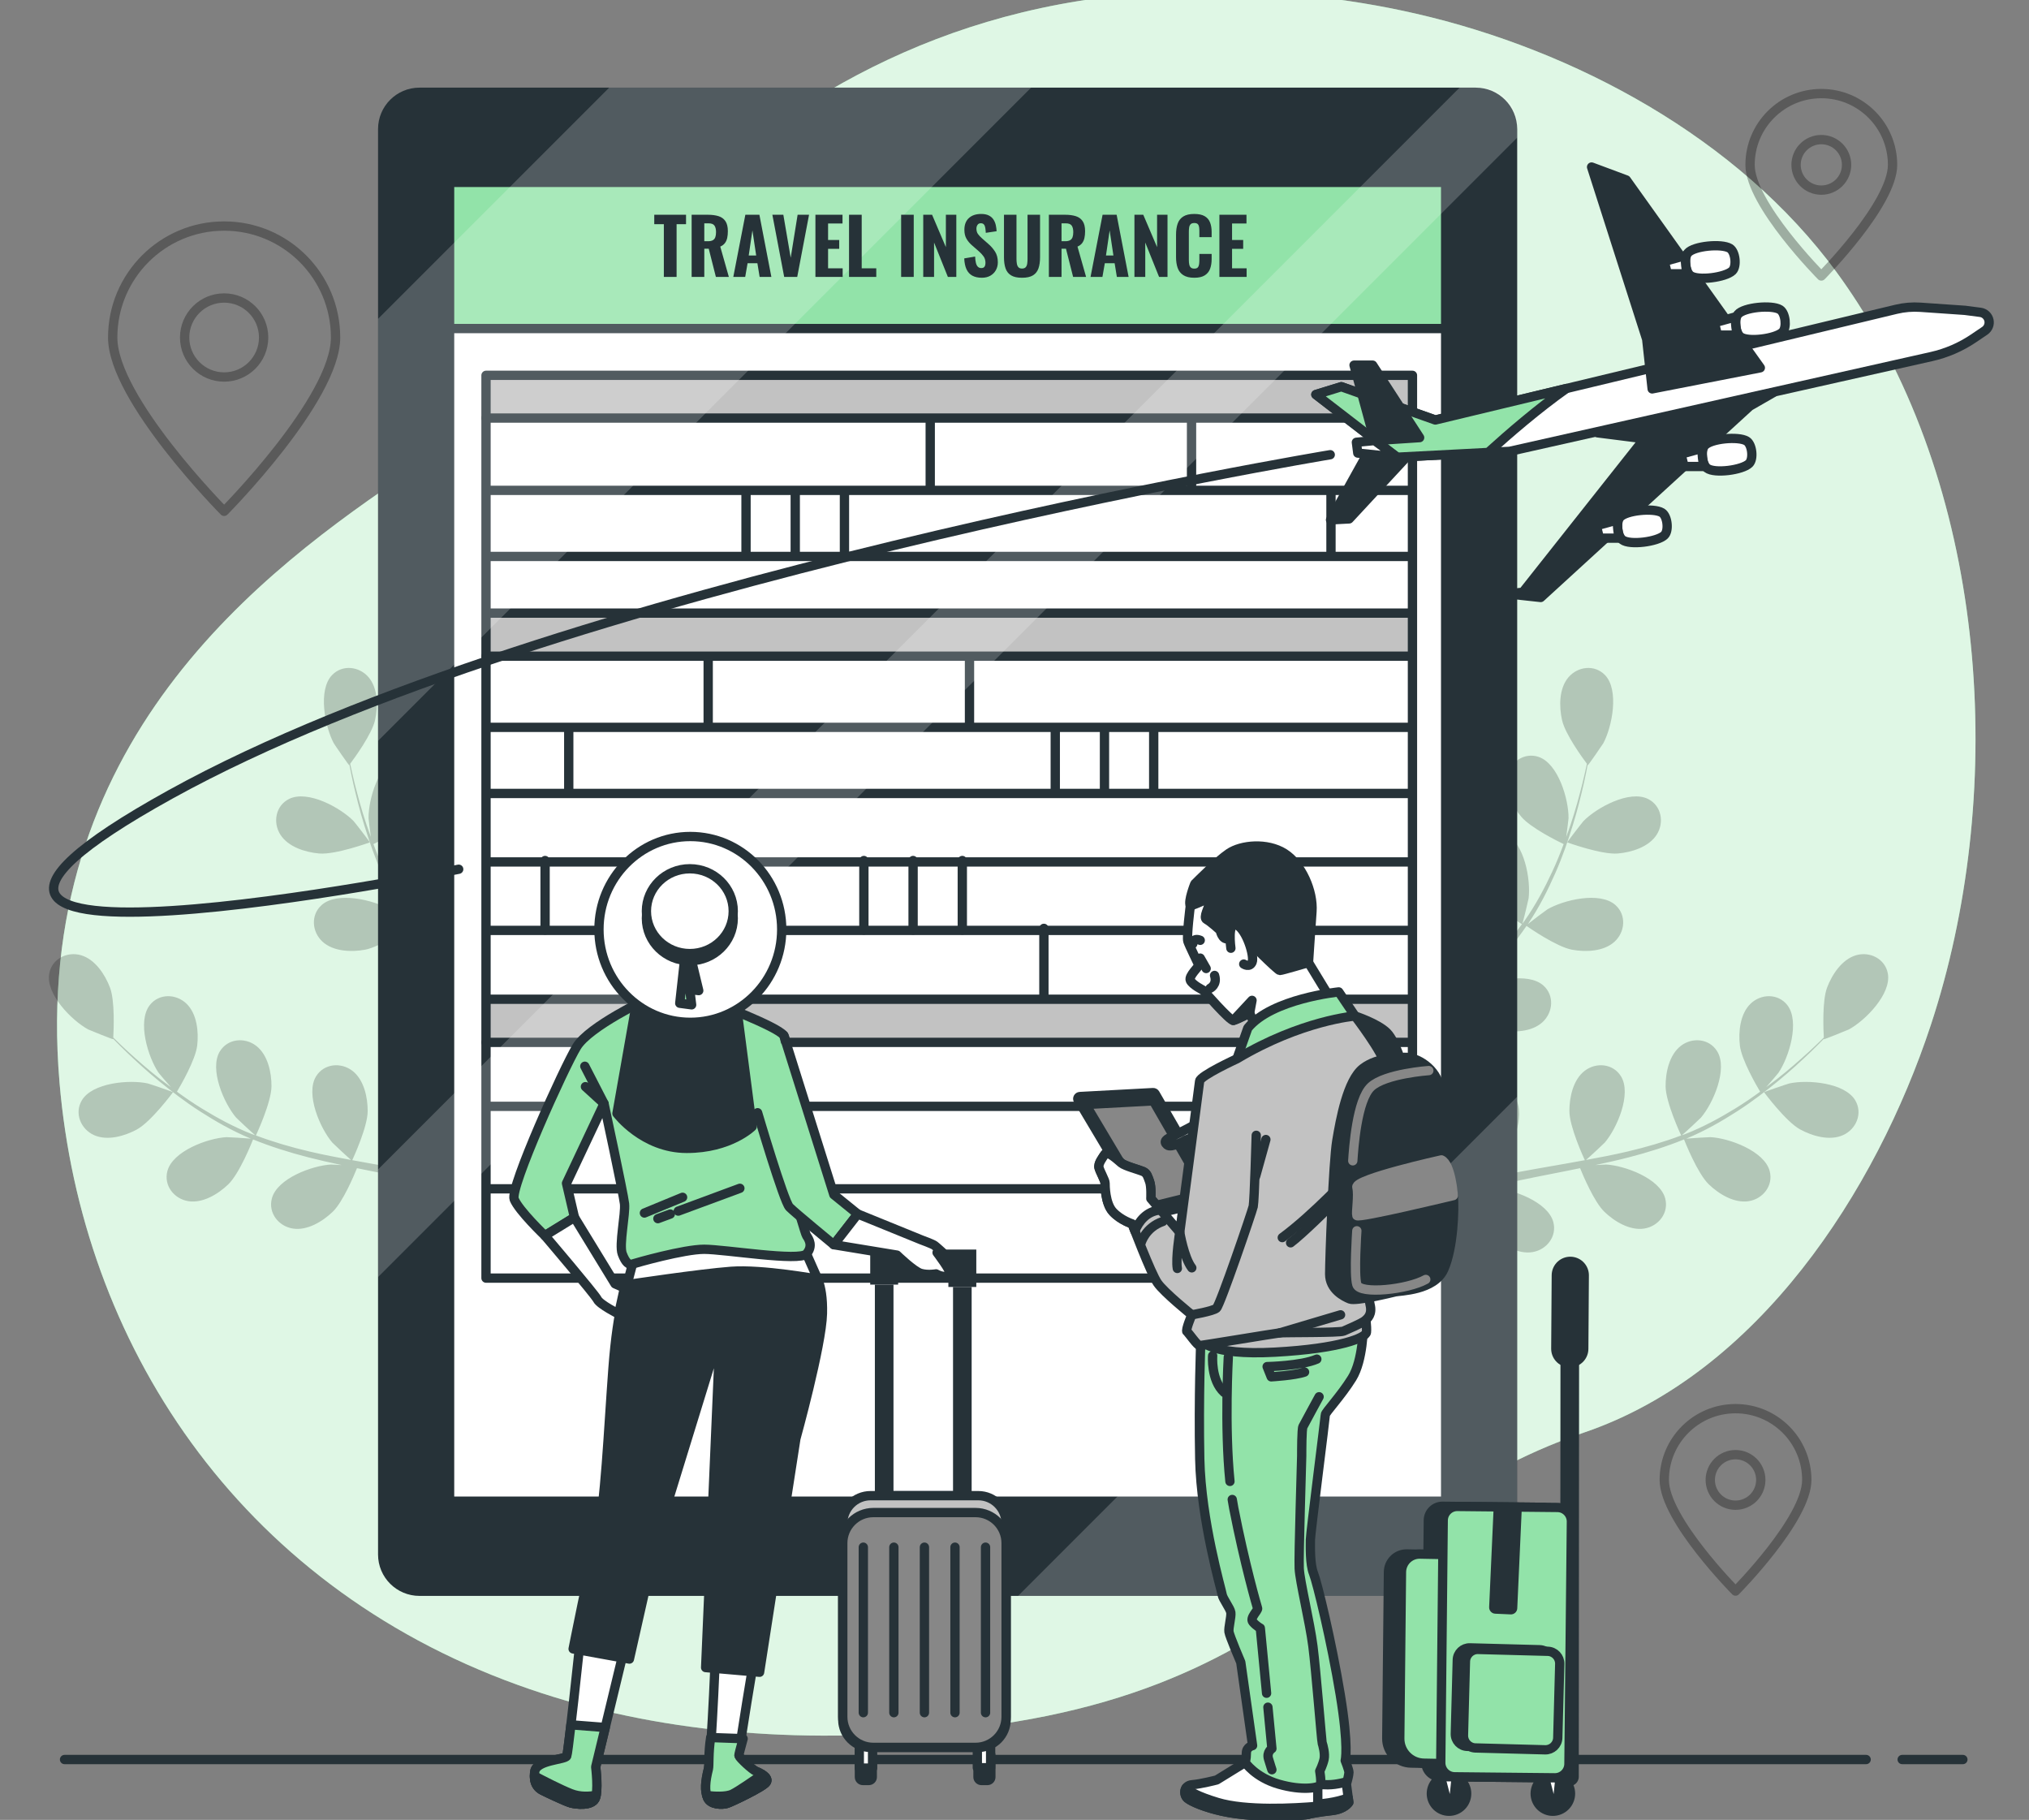 <svg width="184" height="165" viewBox="0 0 184 165" fill="none" xmlns="http://www.w3.org/2000/svg">
<rect x="0" y="0" width="184" height="165" fill="#808080" stroke="none"/>
<path d="M175.091 92.953C170.125 108.004 159.427 124.499 143.683 129.869C119.896 137.985 117.77 157.495 74.597 157.361C67.865 157.341 61.617 156.636 55.852 155.348C52.753 154.656 49.793 153.792 46.976 152.772C21.401 143.546 7.397 121.606 5.399 98.16C2.766 67.325 23.751 51.767 37.426 42.604C51.101 33.441 66.693 -0.618 109.136 -0.82C115.608 -0.848 122.09 -0.214 128.403 1.238C142.815 4.547 157.644 12.524 166.552 24.68C167.22 25.594 167.861 26.53 168.476 27.485C180.491 46.179 181.862 72.433 175.091 92.953Z" fill="#92E3A9"/>
<path opacity="0.7" d="M175.091 92.953C170.125 108.004 159.427 124.499 143.683 129.869C119.896 137.985 117.77 157.495 74.597 157.361C67.865 157.341 61.617 156.636 55.852 155.348C52.753 154.656 49.793 153.792 46.976 152.772C21.401 143.546 7.397 121.606 5.399 98.16C2.766 67.325 23.751 51.767 37.426 42.604C51.101 33.441 66.693 -0.618 109.136 -0.82C115.608 -0.848 122.09 -0.214 128.403 1.238C142.815 4.547 157.644 12.524 166.552 24.68C167.22 25.594 167.861 26.53 168.476 27.485C180.491 46.179 181.862 72.433 175.091 92.953Z" fill="white"/>
<path d="M172.499 159.528H178.003" stroke="#263238" stroke-width="0.844" stroke-linecap="round" stroke-linejoin="round"/>
<path d="M5.853 159.528H169.23" stroke="#263238" stroke-width="0.844" stroke-linecap="round" stroke-linejoin="round"/>
<path opacity="0.3" d="M20.325 20.495C14.744 20.495 10.22 25.019 10.22 30.6C10.22 36.181 20.325 46.359 20.325 46.359C20.325 46.359 30.431 36.181 30.431 30.6C30.431 25.02 25.906 20.495 20.325 20.495ZM20.325 34.182C18.347 34.182 16.744 32.579 16.744 30.6C16.744 28.622 18.347 27.019 20.325 27.019C22.303 27.019 23.907 28.622 23.907 30.6C23.907 32.579 22.303 34.182 20.325 34.182Z" stroke="black" stroke-width="0.844" stroke-linecap="round" stroke-linejoin="round"/>
<path opacity="0.3" d="M157.386 127.717C153.818 127.717 150.925 130.61 150.925 134.178C150.925 137.747 157.386 144.255 157.386 144.255C157.386 144.255 163.848 137.747 163.848 134.178C163.848 130.61 160.955 127.717 157.386 127.717ZM157.386 136.469C156.121 136.469 155.096 135.443 155.096 134.178C155.096 132.914 156.121 131.888 157.386 131.888C158.651 131.888 159.677 132.914 159.677 134.178C159.677 135.443 158.651 136.469 157.386 136.469Z" stroke="black" stroke-width="0.844" stroke-linecap="round" stroke-linejoin="round"/>
<path opacity="0.3" d="M165.166 8.485C161.597 8.485 158.704 11.378 158.704 14.947C158.704 18.515 165.166 25.023 165.166 25.023C165.166 25.023 171.627 18.516 171.627 14.947C171.627 11.378 168.735 8.485 165.166 8.485ZM165.166 17.237C163.901 17.237 162.876 16.212 162.876 14.947C162.876 13.682 163.901 12.657 165.166 12.657C166.431 12.657 167.456 13.682 167.456 14.947C167.456 16.212 166.431 17.237 165.166 17.237Z" stroke="black" stroke-width="0.844" stroke-linecap="round" stroke-linejoin="round"/>
<g opacity="0.2">
<path d="M163.246 102.401C161.948 101.693 159.976 99.03 159.975 99.028C159.954 99.001 162.125 98.261 162.267 98.23C163.914 97.872 167.307 98.149 168.254 99.781C168.936 100.957 168.33 102.376 167.141 102.914C165.927 103.463 164.352 103.003 163.246 102.401Z" fill="black"/>
<path d="M154.964 107.381C153.941 106.397 152.805 103.535 152.716 103.307C151.122 103.953 149.434 104.487 147.697 104.933C146.704 105.189 145.695 105.415 144.681 105.63C145.159 105.601 145.586 105.579 145.646 105.582C147.329 105.672 150.528 106.835 151.01 108.659C151.358 109.974 150.399 111.182 149.11 111.387C147.795 111.596 146.396 110.736 145.489 109.863C144.569 108.977 143.552 106.557 143.291 105.913C142.901 105.991 142.513 106.074 142.123 106.151C140.251 106.519 138.382 106.879 136.559 107.289C135.917 107.432 135.29 107.598 134.661 107.761C135.085 107.735 135.443 107.717 135.498 107.72C137.18 107.81 140.38 108.973 140.862 110.798C141.21 112.112 140.25 113.321 138.962 113.525C137.646 113.734 136.248 112.874 135.341 112.001C134.462 111.156 133.504 108.931 133.19 108.167C132.552 108.353 131.912 108.539 131.302 108.749C130.888 108.901 130.48 109.019 130.073 109.195C129.667 109.361 129.265 109.526 128.866 109.688C128.111 110.03 127.329 110.378 126.6 110.73C126.091 110.97 125.611 111.209 125.126 111.449C125.764 111.298 127.019 111.029 127.126 111.019C128.803 110.852 132.141 111.517 132.895 113.248C133.437 114.495 132.673 115.834 131.43 116.231C130.161 116.637 128.649 115.999 127.62 115.274C126.487 114.475 124.98 111.93 124.794 111.611C123.994 112.009 123.219 112.405 122.494 112.789C120.891 113.635 119.481 114.428 118.301 115.116L117.542 114.139C118.781 113.45 120.273 112.649 121.982 111.795C122.793 111.387 123.668 110.967 124.571 110.544C124.505 110.316 124.137 109.017 123.947 107.761C122.529 107.639 120.044 106.434 119.724 106.277C119.276 107.051 118.848 107.808 118.456 108.529C117.631 110.036 116.926 111.406 116.339 112.588L115.518 111.531C116.081 110.469 116.734 109.276 117.48 107.982C117.932 107.194 118.43 106.361 118.949 105.51C118.673 105.276 116.426 103.342 115.837 102.085C115.304 100.945 114.941 99.344 115.563 98.166C116.171 97.012 117.625 96.494 118.757 97.247C120.329 98.292 120.398 101.695 119.94 103.317C119.913 103.413 119.504 104.419 119.236 105.049C119.45 104.702 119.654 104.364 119.879 104.01C120.318 103.307 120.778 102.619 121.27 101.876C121.52 101.526 121.773 101.172 122.027 100.815C122.273 100.456 122.578 100.107 122.854 99.748C123.512 98.929 124.219 98.132 124.948 97.344C124.334 96.958 122.172 95.553 121.469 94.502C120.768 93.456 120.167 91.929 120.604 90.67C121.03 89.437 122.389 88.705 123.622 89.277C125.334 90.072 125.918 93.426 125.711 95.099C125.698 95.203 125.414 96.387 125.246 97.034C125.689 96.564 126.128 96.092 126.591 95.632C127.926 94.3 129.32 92.995 130.705 91.686C131.129 91.286 131.547 90.882 131.967 90.478C131.747 90.343 129.141 88.73 128.353 87.552C127.653 86.507 127.052 84.979 127.488 83.72C127.915 82.487 129.273 81.755 130.507 82.328C132.218 83.123 132.802 86.476 132.595 88.149C132.58 88.275 132.17 89.977 132.044 90.405C132.969 89.517 133.882 88.624 134.746 87.706C135.941 86.442 137.043 85.135 138.017 83.79C137.915 83.728 135.187 82.056 134.38 80.85C133.68 79.804 133.079 78.277 133.515 77.018C133.942 75.785 135.3 75.053 136.533 75.626C138.246 76.42 138.829 79.774 138.622 81.447C138.606 81.578 138.164 83.409 138.06 83.736C138.117 83.655 138.186 83.579 138.243 83.498C139.265 82.049 140.072 80.517 140.758 79.046C141.159 78.192 141.494 77.353 141.801 76.53C141.261 76.271 138.807 75.058 137.961 74.054C137.15 73.091 136.384 71.639 136.68 70.34C136.969 69.067 138.238 68.191 139.527 68.624C141.316 69.226 142.264 72.495 142.243 74.181C142.241 74.272 142.126 75.203 142.032 75.879C142.166 75.505 142.31 75.122 142.43 74.761C142.886 73.409 143.219 72.142 143.506 71.017C143.663 70.377 143.793 69.795 143.909 69.248C143.512 68.718 141.939 66.558 141.656 65.299C141.38 64.072 141.369 62.43 142.23 61.413C143.074 60.417 144.604 60.224 145.548 61.203C146.858 62.561 146.194 65.899 145.398 67.385C145.328 67.513 144.022 69.398 144.001 69.37L143.977 69.338C143.876 69.867 143.762 70.431 143.625 71.046C143.362 72.178 143.056 73.456 142.628 74.824C142.204 76.192 141.705 77.666 141.039 79.172C140.374 80.682 139.597 82.236 138.589 83.734C138.578 83.751 138.564 83.768 138.552 83.785C138.983 83.438 140.22 82.509 140.323 82.449C141.776 81.595 145.086 80.799 146.496 82.056C147.51 82.96 147.377 84.497 146.415 85.379C145.433 86.279 143.792 86.333 142.554 86.105C141.158 85.849 138.632 84.088 138.432 83.948C137.459 85.366 136.346 86.742 135.142 88.072C134.455 88.834 133.739 89.579 133.012 90.318C133.394 90.03 133.738 89.775 133.79 89.745C135.243 88.892 138.553 88.096 139.962 89.352C140.977 90.257 140.844 91.794 139.882 92.675C138.899 93.576 137.259 93.63 136.021 93.402C134.765 93.171 132.581 91.714 132.009 91.32C131.727 91.601 131.448 91.884 131.165 92.163C129.808 93.503 128.447 94.835 127.153 96.182C126.696 96.656 126.264 97.14 125.83 97.623C126.17 97.368 126.458 97.155 126.505 97.128C127.959 96.274 131.268 95.479 132.677 96.734C133.692 97.64 133.559 99.176 132.597 100.058C131.615 100.958 129.974 101.012 128.736 100.784C127.537 100.564 125.51 99.237 124.827 98.773C124.398 99.28 123.966 99.788 123.573 100.3C123.312 100.655 123.037 100.979 122.795 101.35C122.548 101.712 122.302 102.072 122.06 102.427C121.618 103.129 121.158 103.85 120.744 104.546C120.452 105.027 120.184 105.492 119.911 105.958C120.36 105.481 121.258 104.564 121.342 104.496C122.211 103.79 123.892 102.988 125.388 102.829C125.516 102.723 125.652 102.63 125.798 102.55C126.942 101.924 128.44 102.293 128.969 103.546C129.704 105.285 127.884 108.161 126.607 109.261C126.532 109.326 125.636 109.939 125.064 110.317C125.434 110.146 125.791 109.976 126.174 109.805C126.928 109.462 127.691 109.141 128.511 108.793C128.913 108.639 129.319 108.483 129.729 108.326C130.132 108.162 130.578 108.039 131.007 107.892C132.007 107.572 133.036 107.297 134.079 107.043C133.78 106.381 132.752 104.017 132.745 102.752C132.738 101.494 133.079 99.888 134.137 99.079C135.174 98.286 136.71 98.424 137.423 99.582C138.412 101.19 137.049 104.309 135.954 105.59C135.886 105.67 134.996 106.501 134.499 106.948C135.127 106.8 135.754 106.649 136.394 106.52C138.243 106.147 140.125 105.826 142.002 105.499C142.577 105.399 143.148 105.293 143.721 105.188C143.612 104.954 142.329 102.17 142.321 100.754C142.314 99.495 142.655 97.889 143.714 97.08C144.75 96.288 146.286 96.426 146.999 97.584C147.989 99.191 146.626 102.31 145.53 103.591C145.448 103.688 144.166 104.881 143.826 105.169C145.087 104.939 146.342 104.697 147.569 104.409C149.263 104.013 150.903 103.532 152.457 102.947C152.406 102.838 151.053 99.939 151.045 98.488C151.038 97.23 151.379 95.624 152.438 94.815C153.474 94.022 155.01 94.16 155.723 95.319C156.713 96.926 155.35 100.045 154.254 101.326C154.168 101.427 152.789 102.71 152.523 102.925C152.615 102.89 152.715 102.864 152.806 102.828C154.458 102.183 155.977 101.351 157.36 100.503C158.165 100.011 158.907 99.496 159.618 98.979C159.311 98.465 157.932 96.1 157.781 94.795C157.636 93.544 157.798 91.911 158.762 90.991C159.705 90.089 161.247 90.058 162.083 91.13C163.243 92.619 162.23 95.869 161.282 97.263C161.231 97.339 160.622 98.051 160.17 98.564C160.488 98.325 160.819 98.085 161.119 97.851C162.244 96.974 163.222 96.101 164.081 95.322C164.566 94.874 164.995 94.46 165.393 94.068C165.355 93.406 165.234 90.737 165.692 89.532C166.14 88.355 167.037 86.981 168.316 86.607C169.568 86.242 170.951 86.925 171.199 88.261C171.542 90.118 169.146 92.535 167.663 93.336C167.534 93.404 165.405 94.255 165.403 94.221C165.403 94.221 165.401 94.189 165.4 94.181C165.025 94.566 164.618 94.974 164.165 95.41C163.321 96.211 162.36 97.107 161.249 98.012C160.141 98.919 158.911 99.874 157.525 100.762C156.137 101.654 154.632 102.523 152.965 103.216C152.946 103.224 152.925 103.23 152.906 103.237C153.457 103.186 155.001 103.094 155.121 103.1C156.804 103.19 160.003 104.353 160.485 106.177C160.832 107.492 159.873 108.7 158.585 108.905C157.269 109.113 155.871 108.254 154.964 107.381Z" fill="black"/>
<path d="M142.126 76.375C142.094 76.363 143.496 74.549 143.597 74.444C144.774 73.237 147.756 71.597 149.447 72.436C150.665 73.04 150.942 74.558 150.247 75.662C149.537 76.79 147.969 77.275 146.715 77.382C145.242 77.509 142.128 76.375 142.126 76.375Z" fill="black"/>
</g>
<g opacity="0.2">
<path d="M12.418 102.401C13.716 101.693 15.688 99.03 15.69 99.028C15.71 99.001 13.54 98.261 13.397 98.23C11.751 97.872 8.358 98.149 7.41 99.781C6.728 100.957 7.334 102.376 8.523 102.914C9.737 103.463 11.312 103.003 12.418 102.401Z" fill="black"/>
<path d="M20.7 107.381C21.723 106.397 22.859 103.535 22.948 103.307C24.542 103.953 26.23 104.487 27.967 104.933C28.961 105.189 29.969 105.415 30.983 105.63C30.506 105.601 30.078 105.579 30.018 105.582C28.335 105.672 25.136 106.835 24.654 108.659C24.306 109.974 25.265 111.182 26.554 111.387C27.869 111.596 29.268 110.736 30.175 109.863C31.096 108.977 32.112 106.557 32.373 105.913C32.763 105.991 33.151 106.074 33.541 106.151C35.413 106.519 37.282 106.879 39.105 107.289C39.747 107.432 40.375 107.598 41.003 107.761C40.579 107.735 40.222 107.717 40.167 107.72C38.484 107.81 35.284 108.973 34.802 110.798C34.455 112.112 35.414 113.321 36.702 113.525C38.018 113.734 39.416 112.874 40.323 112.001C41.202 111.156 42.16 108.931 42.474 108.167C43.112 108.353 43.752 108.539 44.362 108.749C44.776 108.901 45.184 109.019 45.591 109.195C45.997 109.361 46.4 109.526 46.798 109.688C47.554 110.03 48.336 110.378 49.064 110.73C49.573 110.97 50.053 111.209 50.538 111.449C49.9 111.298 48.645 111.029 48.538 111.019C46.861 110.852 43.523 111.517 42.769 113.248C42.227 114.495 42.992 115.834 44.234 116.231C45.503 116.637 47.016 115.999 48.044 115.274C49.177 114.475 50.684 111.93 50.87 111.611C51.67 112.009 52.445 112.405 53.17 112.789C54.773 113.635 56.183 114.428 57.363 115.116L58.122 114.139C56.883 113.45 55.391 112.649 53.682 111.795C52.871 111.387 51.996 110.967 51.093 110.544C51.159 110.316 51.527 109.017 51.717 107.761C53.136 107.639 55.62 106.434 55.94 106.277C56.388 107.051 56.816 107.808 57.209 108.529C58.033 110.036 58.739 111.406 59.325 112.588L60.146 111.531C59.583 110.469 58.93 109.276 58.184 107.982C57.733 107.194 57.234 106.361 56.715 105.51C56.991 105.276 59.238 103.342 59.827 102.085C60.36 100.945 60.723 99.344 60.101 98.166C59.493 97.012 58.039 96.494 56.907 97.247C55.335 98.292 55.266 101.695 55.724 103.317C55.751 103.413 56.16 104.419 56.429 105.049C56.215 104.702 56.01 104.364 55.785 104.01C55.346 103.307 54.886 102.619 54.394 101.876C54.144 101.526 53.892 101.172 53.637 100.815C53.391 100.456 53.086 100.107 52.81 99.748C52.152 98.929 51.445 98.132 50.716 97.344C51.33 96.958 53.492 95.553 54.196 94.502C54.896 93.456 55.497 91.929 55.061 90.67C54.634 89.437 53.276 88.705 52.042 89.277C50.33 90.072 49.747 93.426 49.953 95.099C49.966 95.203 50.25 96.387 50.418 97.034C49.975 96.564 49.536 96.092 49.074 95.632C47.738 94.3 46.344 92.995 44.959 91.686C44.535 91.286 44.117 90.882 43.697 90.478C43.917 90.343 46.523 88.73 47.311 87.552C48.011 86.507 48.612 84.979 48.176 83.72C47.749 82.487 46.391 81.755 45.158 82.328C43.446 83.123 42.862 86.476 43.069 88.149C43.084 88.275 43.495 89.977 43.62 90.405C42.695 89.517 41.782 88.624 40.918 87.706C39.723 86.442 38.621 85.135 37.647 83.79C37.749 83.728 40.477 82.056 41.284 80.85C41.984 79.804 42.586 78.277 42.149 77.018C41.722 75.785 40.364 75.053 39.131 75.626C37.419 76.42 36.835 79.774 37.042 81.447C37.058 81.578 37.501 83.409 37.604 83.736C37.547 83.655 37.478 83.579 37.421 83.498C36.4 82.049 35.592 80.517 34.906 79.046C34.505 78.192 34.17 77.353 33.863 76.53C34.403 76.271 36.857 75.058 37.703 74.054C38.514 73.091 39.28 71.639 38.984 70.34C38.695 69.067 37.426 68.191 36.137 68.624C34.348 69.226 33.4 72.495 33.422 74.181C33.423 74.272 33.538 75.203 33.632 75.879C33.498 75.505 33.354 75.122 33.234 74.761C32.778 73.409 32.445 72.142 32.158 71.017C32.001 70.377 31.871 69.795 31.755 69.248C32.152 68.718 33.726 66.558 34.009 65.299C34.284 64.072 34.295 62.43 33.434 61.413C32.591 60.417 31.06 60.224 30.116 61.203C28.806 62.561 29.471 65.899 30.267 67.385C30.336 67.513 31.642 69.398 31.663 69.37L31.687 69.338C31.788 69.867 31.902 70.431 32.039 71.046C32.302 72.178 32.609 73.456 33.036 74.824C33.46 76.192 33.959 77.666 34.625 79.172C35.29 80.682 36.067 82.236 37.075 83.734C37.086 83.751 37.1 83.768 37.112 83.785C36.681 83.438 35.444 82.509 35.341 82.449C33.888 81.595 30.578 80.799 29.169 82.056C28.154 82.96 28.287 84.497 29.249 85.379C30.232 86.279 31.872 86.333 33.11 86.105C34.506 85.849 37.032 84.088 37.232 83.948C38.205 85.366 39.319 86.742 40.522 88.072C41.209 88.834 41.925 89.579 42.652 90.318C42.27 90.03 41.926 89.775 41.874 89.745C40.421 88.892 37.111 88.096 35.702 89.352C34.687 90.257 34.821 91.794 35.782 92.675C36.765 93.576 38.405 93.63 39.643 93.402C40.9 93.171 43.083 91.714 43.655 91.32C43.937 91.601 44.216 91.884 44.499 92.163C45.856 93.503 47.217 94.835 48.512 96.182C48.968 96.656 49.4 97.14 49.834 97.623C49.495 97.368 49.206 97.155 49.159 97.128C47.706 96.274 44.396 95.479 42.987 96.734C41.972 97.64 42.105 99.176 43.067 100.058C44.049 100.958 45.69 101.012 46.928 100.784C48.127 100.564 50.154 99.237 50.837 98.773C51.267 99.28 51.698 99.788 52.091 100.3C52.352 100.655 52.627 100.979 52.87 101.35C53.117 101.712 53.362 102.072 53.604 102.427C54.046 103.129 54.506 103.85 54.92 104.546C55.212 105.027 55.48 105.492 55.753 105.958C55.304 105.481 54.406 104.564 54.322 104.496C53.453 103.79 51.772 102.988 50.276 102.829C50.148 102.723 50.012 102.63 49.867 102.55C48.722 101.924 47.224 102.293 46.695 103.546C45.96 105.285 47.781 108.161 49.057 109.261C49.133 109.326 50.028 109.939 50.6 110.317C50.23 110.146 49.873 109.976 49.49 109.805C48.736 109.462 47.973 109.141 47.153 108.793C46.751 108.639 46.346 108.483 45.935 108.326C45.533 108.162 45.086 108.039 44.657 107.892C43.657 107.572 42.628 107.297 41.585 107.043C41.884 106.381 42.913 104.017 42.919 102.752C42.926 101.494 42.585 99.888 41.527 99.079C40.49 98.286 38.954 98.424 38.241 99.582C37.252 101.19 38.615 104.309 39.71 105.59C39.778 105.67 40.668 106.501 41.165 106.948C40.537 106.8 39.91 106.649 39.27 106.52C37.422 106.147 35.539 105.826 33.662 105.499C33.087 105.399 32.516 105.293 31.943 105.188C32.052 104.954 33.335 102.17 33.343 100.754C33.35 99.495 33.009 97.889 31.951 97.08C30.914 96.288 29.378 96.426 28.665 97.584C27.676 99.191 29.039 102.31 30.134 103.591C30.216 103.688 31.498 104.881 31.838 105.169C30.577 104.939 29.323 104.697 28.095 104.409C26.402 104.013 24.762 103.532 23.207 102.947C23.258 102.838 24.611 99.939 24.619 98.488C24.626 97.23 24.285 95.624 23.226 94.815C22.19 94.022 20.654 94.16 19.941 95.319C18.951 96.926 20.314 100.045 21.41 101.326C21.496 101.427 22.875 102.71 23.141 102.925C23.049 102.89 22.95 102.864 22.858 102.828C21.206 102.183 19.688 101.351 18.304 100.503C17.499 100.011 16.757 99.496 16.046 98.979C16.353 98.465 17.732 96.1 17.883 94.795C18.028 93.544 17.866 91.911 16.903 90.991C15.96 90.089 14.417 90.058 13.582 91.13C12.421 92.619 13.434 95.869 14.382 97.263C14.433 97.339 15.043 98.051 15.494 98.564C15.177 98.325 14.845 98.085 14.546 97.851C13.42 96.974 12.442 96.101 11.583 95.322C11.098 94.874 10.669 94.46 10.271 94.068C10.309 93.406 10.43 90.737 9.972 89.532C9.524 88.355 8.627 86.981 7.348 86.607C6.096 86.242 4.713 86.925 4.465 88.261C4.122 90.118 6.518 92.535 8.001 93.336C8.13 93.404 10.259 94.255 10.262 94.221C10.262 94.221 10.263 94.189 10.264 94.181C10.639 94.566 11.046 94.974 11.499 95.41C12.343 96.211 13.304 97.107 14.415 98.012C15.524 98.919 16.753 99.874 18.139 100.762C19.527 101.654 21.032 102.523 22.7 103.216C22.718 103.224 22.739 103.23 22.758 103.237C22.207 103.186 20.663 103.094 20.544 103.1C18.861 103.19 15.661 104.353 15.179 106.177C14.832 107.492 15.791 108.7 17.079 108.905C18.395 109.113 19.793 108.254 20.7 107.381Z" fill="black"/>
<path d="M33.538 76.375C33.571 76.363 32.168 74.549 32.067 74.444C30.89 73.237 27.908 71.597 26.217 72.436C24.999 73.04 24.722 74.558 25.418 75.662C26.127 76.79 27.695 77.275 28.949 77.382C30.422 77.509 33.536 76.375 33.538 76.375Z" fill="black"/>
</g>
<path d="M133.829 7.946H38.041C35.965 7.946 34.283 9.629 34.283 11.704V140.936C34.283 143.011 35.965 144.693 38.041 144.693H133.829C135.904 144.693 137.587 143.011 137.587 140.936V11.704C137.587 9.629 135.904 7.946 133.829 7.946Z" fill="#263238"/>
<path d="M131.1 16.533H40.77V136.106H131.1V16.533Z" fill="white" stroke="#263238" stroke-width="0.844" stroke-linecap="round" stroke-linejoin="round"/>
<path d="M128.199 90.629H44.074V94.504H128.199V90.629Z" fill="#C2C2C2"/>
<path d="M44.074 94.505H127.863" stroke="#263238" stroke-width="0.844" stroke-linecap="round" stroke-linejoin="round"/>
<path d="M44.26 90.598H128.017" stroke="#263238" stroke-width="0.844" stroke-linecap="round" stroke-linejoin="round"/>
<path d="M128.017 84.357H44.26" stroke="#263238" stroke-width="0.844" stroke-linecap="round" stroke-linejoin="round"/>
<path d="M128.017 100.309H44.26" stroke="#263238" stroke-width="0.844" stroke-linecap="round" stroke-linejoin="round"/>
<path d="M128.017 107.785H44.26" stroke="#263238" stroke-width="0.844" stroke-linecap="round" stroke-linejoin="round"/>
<path d="M128.199 55.618H44.074V59.494H128.199V55.618Z" fill="#C2C2C2"/>
<path d="M128.199 34.03H44.074V37.906H128.199V34.03Z" fill="#C2C2C2"/>
<path d="M128.089 34.03H44.074V115.88H128.089V34.03Z" stroke="#263238" stroke-width="0.844" stroke-linecap="round" stroke-linejoin="round"/>
<path d="M44.074 37.905H127.863" stroke="#263238" stroke-width="0.844" stroke-linecap="round" stroke-linejoin="round"/>
<path d="M44.074 59.494H127.863" stroke="#263238" stroke-width="0.844" stroke-linecap="round" stroke-linejoin="round"/>
<path d="M44.26 44.457H128.017" stroke="#263238" stroke-width="0.844" stroke-linecap="round" stroke-linejoin="round"/>
<path d="M84.358 44.303V38.066" stroke="#263238" stroke-width="0.844" stroke-linecap="round" stroke-linejoin="round"/>
<path d="M44.26 50.45H128.017" stroke="#263238" stroke-width="0.844" stroke-linecap="round" stroke-linejoin="round"/>
<path d="M44.26 55.587H128.017" stroke="#263238" stroke-width="0.844" stroke-linecap="round" stroke-linejoin="round"/>
<path d="M67.653 50.296V44.569" stroke="#263238" stroke-width="0.844" stroke-linecap="round" stroke-linejoin="round"/>
<path d="M72.117 50.296V44.569" stroke="#263238" stroke-width="0.844" stroke-linecap="round" stroke-linejoin="round"/>
<path d="M76.579 50.296V44.569" stroke="#263238" stroke-width="0.844" stroke-linecap="round" stroke-linejoin="round"/>
<path d="M120.7 50.296V44.569" stroke="#263238" stroke-width="0.844" stroke-linecap="round" stroke-linejoin="round"/>
<path d="M108.055 44.303V38.066" stroke="#263238" stroke-width="0.844" stroke-linecap="round" stroke-linejoin="round"/>
<path d="M128.017 65.945H44.26" stroke="#263238" stroke-width="0.844" stroke-linecap="round" stroke-linejoin="round"/>
<path d="M87.919 65.789V59.553" stroke="#263238" stroke-width="0.844" stroke-linecap="round" stroke-linejoin="round"/>
<path d="M94.666 90.406V84.17" stroke="#263238" stroke-width="0.844" stroke-linecap="round" stroke-linejoin="round"/>
<path d="M128.017 71.939H44.26" stroke="#263238" stroke-width="0.844" stroke-linecap="round" stroke-linejoin="round"/>
<path d="M128.017 78.147H44.26" stroke="#263238" stroke-width="0.844" stroke-linecap="round" stroke-linejoin="round"/>
<path d="M104.624 71.782V66.056" stroke="#263238" stroke-width="0.844" stroke-linecap="round" stroke-linejoin="round"/>
<path d="M100.16 71.782V66.056" stroke="#263238" stroke-width="0.844" stroke-linecap="round" stroke-linejoin="round"/>
<path d="M95.697 71.782V66.056" stroke="#263238" stroke-width="0.844" stroke-linecap="round" stroke-linejoin="round"/>
<path d="M51.577 71.782V66.056" stroke="#263238" stroke-width="0.844" stroke-linecap="round" stroke-linejoin="round"/>
<path d="M87.267 84.32V78.019" stroke="#263238" stroke-width="0.844" stroke-linecap="round" stroke-linejoin="round"/>
<path d="M82.804 84.32V78.019" stroke="#263238" stroke-width="0.844" stroke-linecap="round" stroke-linejoin="round"/>
<path d="M78.341 84.32V78.019" stroke="#263238" stroke-width="0.844" stroke-linecap="round" stroke-linejoin="round"/>
<path d="M49.431 84.32V78.019" stroke="#263238" stroke-width="0.844" stroke-linecap="round" stroke-linejoin="round"/>
<path d="M64.222 65.789V59.553" stroke="#263238" stroke-width="0.844" stroke-linecap="round" stroke-linejoin="round"/>
<path d="M131.1 16.533H40.77V29.788H131.1V16.533Z" fill="#92E3A9" stroke="#263238" stroke-width="0.844" stroke-linecap="round" stroke-linejoin="round"/>
<path opacity="0.2" d="M34.283 28.91V67.169L93.506 7.946H55.247L34.283 28.91Z" fill="white"/>
<path opacity="0.2" d="M137.587 12.483V11.284C137.587 9.441 136.092 7.946 134.249 7.946H132.364L34.283 106.027V115.787L137.587 12.483Z" fill="white"/>
<path opacity="0.2" d="M137.587 137.691V99.432L92.325 144.693H130.584L137.587 137.691Z" fill="white"/>
<path d="M60.201 25.107V20.326H59.332V19.47H62.213V20.326H61.357V25.107H60.201Z" fill="#263238"/>
<path d="M62.721 25.107V19.47H64.182C64.563 19.47 64.889 19.513 65.16 19.598C65.432 19.684 65.64 19.836 65.787 20.054C65.933 20.272 66.006 20.574 66.006 20.959C66.006 21.191 65.986 21.396 65.947 21.575C65.907 21.754 65.838 21.909 65.738 22.041C65.638 22.174 65.498 22.279 65.317 22.358L66.096 25.107H64.92L64.273 22.553H63.869V25.107H62.721ZM63.869 21.871H64.203C64.389 21.871 64.535 21.84 64.642 21.78C64.748 21.72 64.824 21.628 64.868 21.505C64.912 21.383 64.934 21.23 64.934 21.05C64.934 20.79 64.886 20.591 64.791 20.454C64.696 20.318 64.519 20.249 64.259 20.249H63.869V21.871Z" fill="#263238"/>
<path d="M66.5 25.107L67.592 19.47H68.866L69.952 25.107H68.887L68.685 23.868H67.794L67.579 25.107H66.5ZM67.898 23.165H68.574L68.233 20.889L67.898 23.165Z" fill="#263238"/>
<path d="M71.114 25.107L70.042 19.47H71.037L71.705 23.367L72.332 19.47H73.369L72.297 25.107H71.114Z" fill="#263238"/>
<path d="M73.947 25.107V19.47H76.403V20.263H75.095V21.759H76.104V22.56H75.095V24.327H76.417V25.107H73.947Z" fill="#263238"/>
<path d="M76.995 25.107V19.47H78.143V24.327H79.465V25.107H76.995Z" fill="#263238"/>
<path d="M81.72 25.107V19.47H82.862V25.107H81.72Z" fill="#263238"/>
<path d="M83.724 25.107V19.47H84.525L85.777 22.407V19.47H86.724V25.107H85.958L84.706 21.989V25.107H83.724Z" fill="#263238"/>
<path d="M89.041 25.182C88.694 25.182 88.404 25.118 88.171 24.991C87.94 24.863 87.765 24.67 87.646 24.413C87.528 24.155 87.459 23.827 87.441 23.428L88.429 23.261C88.438 23.493 88.463 23.687 88.502 23.842C88.542 23.998 88.602 24.114 88.683 24.19C88.764 24.267 88.865 24.305 88.986 24.305C89.134 24.305 89.235 24.259 89.289 24.166C89.342 24.073 89.368 23.966 89.368 23.846C89.368 23.609 89.312 23.411 89.198 23.251C89.084 23.09 88.935 22.929 88.749 22.767L88.165 22.259C87.956 22.083 87.785 21.883 87.653 21.66C87.521 21.438 87.455 21.164 87.455 20.839C87.455 20.375 87.59 20.019 87.862 19.771C88.133 19.523 88.506 19.398 88.979 19.398C89.262 19.398 89.494 19.445 89.675 19.538C89.856 19.631 89.996 19.755 90.096 19.91C90.195 20.065 90.265 20.235 90.305 20.418C90.344 20.601 90.368 20.783 90.378 20.964L89.397 21.11C89.387 20.939 89.372 20.788 89.351 20.658C89.33 20.528 89.289 20.426 89.226 20.352C89.163 20.278 89.07 20.241 88.944 20.241C88.809 20.241 88.71 20.29 88.645 20.39C88.58 20.49 88.547 20.6 88.547 20.721C88.547 20.92 88.593 21.084 88.683 21.212C88.774 21.339 88.898 21.472 89.055 21.612L89.626 22.113C89.863 22.317 90.066 22.55 90.235 22.812C90.404 23.074 90.489 23.398 90.489 23.783C90.489 24.047 90.429 24.287 90.308 24.5C90.188 24.713 90.019 24.88 89.804 25.001C89.588 25.122 89.334 25.182 89.041 25.182Z" fill="#263238"/>
<path d="M92.681 25.183C92.254 25.183 91.923 25.11 91.686 24.964C91.449 24.818 91.283 24.607 91.188 24.331C91.093 24.055 91.046 23.72 91.046 23.325V19.47H92.18V23.485C92.18 23.625 92.19 23.761 92.212 23.896C92.232 24.031 92.279 24.14 92.35 24.223C92.422 24.307 92.532 24.348 92.681 24.348C92.834 24.348 92.947 24.307 93.019 24.223C93.091 24.14 93.136 24.031 93.154 23.896C93.173 23.761 93.182 23.625 93.182 23.485V19.47H94.317V23.325C94.317 23.72 94.269 24.055 94.174 24.331C94.079 24.607 93.913 24.818 93.676 24.964C93.44 25.11 93.108 25.183 92.681 25.183Z" fill="#263238"/>
<path d="M95.117 25.107V19.47H96.578C96.959 19.47 97.285 19.513 97.556 19.598C97.828 19.684 98.036 19.836 98.183 20.054C98.329 20.272 98.402 20.574 98.402 20.959C98.402 21.191 98.382 21.396 98.342 21.575C98.303 21.754 98.234 21.909 98.134 22.041C98.034 22.174 97.894 22.279 97.713 22.358L98.492 25.107H97.316L96.669 22.553H96.265V25.107H95.117ZM96.265 21.871H96.599C96.784 21.871 96.931 21.84 97.038 21.78C97.144 21.72 97.22 21.628 97.264 21.505C97.308 21.383 97.33 21.23 97.33 21.05C97.33 20.79 97.282 20.591 97.187 20.454C97.092 20.318 96.915 20.249 96.655 20.249H96.265V21.871Z" fill="#263238"/>
<path d="M98.896 25.107L99.988 19.47H101.262L102.348 25.107H101.283L101.081 23.868H100.19L99.974 25.107H98.896ZM100.295 23.165H100.97L100.629 20.889L100.295 23.165Z" fill="#263238"/>
<path d="M102.877 25.107V19.47H103.677L104.93 22.407V19.47H105.876V25.107H105.111L103.858 21.989V25.107H102.877Z" fill="#263238"/>
<path d="M108.298 25.182C107.881 25.182 107.55 25.103 107.306 24.945C107.063 24.788 106.892 24.568 106.795 24.288C106.697 24.007 106.649 23.681 106.649 23.31V21.284C106.649 20.895 106.697 20.56 106.795 20.279C106.892 19.998 107.063 19.781 107.306 19.628C107.55 19.475 107.881 19.398 108.298 19.398C108.702 19.398 109.018 19.466 109.248 19.6C109.478 19.735 109.64 19.925 109.735 20.171C109.83 20.417 109.878 20.702 109.878 21.027V21.5H108.764V20.971C108.764 20.841 108.757 20.72 108.743 20.606C108.729 20.492 108.691 20.399 108.628 20.328C108.566 20.256 108.458 20.22 108.305 20.22C108.152 20.22 108.041 20.257 107.971 20.331C107.901 20.405 107.857 20.502 107.839 20.62C107.82 20.738 107.811 20.869 107.811 21.013V23.574C107.811 23.732 107.823 23.87 107.849 23.988C107.874 24.107 107.923 24.197 107.995 24.26C108.067 24.322 108.17 24.354 108.305 24.354C108.453 24.354 108.559 24.318 108.622 24.246C108.684 24.174 108.724 24.078 108.74 23.957C108.756 23.836 108.764 23.709 108.764 23.574V23.024H109.878V23.491C109.878 23.82 109.831 24.111 109.739 24.364C109.646 24.617 109.486 24.817 109.258 24.963C109.031 25.109 108.711 25.182 108.298 25.182Z" fill="#263238"/>
<path d="M110.581 25.107V19.47H113.037V20.263H111.729V21.759H112.738V22.56H111.729V24.327H113.051V25.107H110.581Z" fill="#263238"/>
<path d="M142.145 161.72C141.649 160.989 140.654 160.797 139.922 161.293C139.191 161.789 139 162.785 139.496 163.516C139.992 164.248 140.987 164.439 141.718 163.943C142.45 163.447 142.641 162.452 142.145 161.72Z" fill="#263238" stroke="#263238" stroke-width="0.844" stroke-linecap="round" stroke-linejoin="round"/>
<path d="M139.724 159.8L140.591 163.181L141.268 163.129L141.616 159.738L139.724 159.8Z" fill="white" stroke="#263238" stroke-width="0.844" stroke-linecap="round" stroke-linejoin="round"/>
<path d="M132.728 161.72C132.232 160.989 131.237 160.797 130.505 161.293C129.774 161.789 129.583 162.785 130.079 163.516C130.575 164.248 131.57 164.439 132.302 163.943C133.033 163.447 133.224 162.452 132.728 161.72Z" fill="#263238" stroke="#263238" stroke-width="0.844" stroke-linecap="round" stroke-linejoin="round"/>
<path d="M130.307 159.8L131.174 163.181L131.851 163.129L132.199 159.738L130.307 159.8Z" fill="white" stroke="#263238" stroke-width="0.844" stroke-linecap="round" stroke-linejoin="round"/>
<path d="M142.356 122.287L142.327 161.088" stroke="#263238" stroke-width="1.688" stroke-linecap="round" stroke-linejoin="round"/>
<path d="M142.402 115.627L142.356 122.287" stroke="#263238" stroke-width="3.376" stroke-linecap="round" stroke-linejoin="round"/>
<path d="M139.893 136.66L130.819 136.568C130.114 136.56 129.538 137.126 129.53 137.83L129.308 159.793C129.3 160.497 129.865 161.074 130.57 161.081L139.644 161.173C140.348 161.18 140.925 160.615 140.932 159.911L141.155 137.948C141.162 137.244 140.597 136.667 139.893 136.66Z" fill="#263238" stroke="#263238" stroke-width="0.844" stroke-linecap="round" stroke-linejoin="round"/>
<path d="M127.961 159.849L130.57 159.902L130.762 140.948L127.575 140.89C126.666 140.88 125.922 141.61 125.913 142.519L125.76 157.603C125.747 158.831 126.733 159.837 127.961 159.849Z" fill="#263238" stroke="#263238" stroke-width="0.844" stroke-linecap="round" stroke-linejoin="round"/>
<path d="M129.14 159.861L131.749 159.913L131.942 140.96L128.755 140.901C127.846 140.892 127.102 141.621 127.092 142.53L126.939 157.614C126.927 158.843 127.912 159.848 129.14 159.861Z" fill="#92E3A9" stroke="#263238" stroke-width="0.844" stroke-linecap="round" stroke-linejoin="round"/>
<path d="M141.241 136.674L132.166 136.582C131.462 136.575 130.885 137.14 130.878 137.844L130.655 159.807C130.648 160.511 131.213 161.088 131.917 161.095L140.992 161.187C141.696 161.195 142.273 160.629 142.28 159.925L142.503 137.962C142.51 137.258 141.945 136.682 141.241 136.674Z" fill="#92E3A9" stroke="#263238" stroke-width="0.844" stroke-linecap="round" stroke-linejoin="round"/>
<path d="M135.454 136.614L135.043 145.707C135.029 146.024 135.274 146.292 135.59 146.307L136.994 146.37C137.31 146.384 137.579 146.139 137.593 145.822L138.008 136.64L135.454 136.614Z" fill="#263238"/>
<path d="M133.3 149.405L139.621 149.573C140.237 149.589 140.723 150.102 140.707 150.718L140.528 157.419C140.512 158.034 139.999 158.521 139.384 158.505L133.062 158.336C132.447 158.32 131.96 157.807 131.977 157.192L132.155 150.49C132.171 149.875 132.684 149.388 133.3 149.405Z" fill="#263238" stroke="#263238" stroke-width="0.844" stroke-linecap="round" stroke-linejoin="round"/>
<path d="M134.038 149.547L140.36 149.715C140.975 149.732 141.462 150.245 141.445 150.86L141.267 157.562C141.251 158.177 140.738 158.663 140.122 158.647L133.801 158.479C133.185 158.463 132.699 157.95 132.715 157.334L132.894 150.633C132.91 150.017 133.423 149.531 134.038 149.547Z" fill="#92E3A9" stroke="#263238" stroke-width="0.844" stroke-linecap="round" stroke-linejoin="round"/>
<path d="M107.946 82.115C107.946 82.115 107.587 84.94 107.722 85.344C107.856 85.747 108.663 87.361 108.708 87.496C108.753 87.63 107.766 88.482 107.946 88.886C108.125 89.289 109.112 89.782 109.112 89.782C109.112 89.782 111.533 92.562 111.847 92.518C112.161 92.473 113.326 91.845 113.326 91.845L113.999 93.415L120.68 90.59L118.662 87.272C118.662 87.272 116.555 81.936 114.582 80.232C112.609 78.528 108.753 80.187 107.946 82.115Z" fill="white" stroke="#263238" stroke-width="0.844" stroke-linecap="round" stroke-linejoin="round"/>
<path d="M111.847 92.519L113.54 90.698L113.326 91.846L111.847 92.519Z" fill="#263238" stroke="#263238" stroke-width="0.844" stroke-linecap="round" stroke-linejoin="round"/>
<path d="M109.739 89.603C109.739 89.603 110.412 89.289 110.143 88.438" stroke="#263238" stroke-width="0.844" stroke-linecap="round" stroke-linejoin="round"/>
<path d="M108.17 85.567C108.17 85.567 108.17 84.984 108.843 85.253" stroke="#263238" stroke-width="0.844" stroke-linecap="round" stroke-linejoin="round"/>
<path d="M108.843 86.868L109.381 87.81" stroke="#263238" stroke-width="0.844" stroke-linecap="round" stroke-linejoin="round"/>
<path d="M116.465 77.363C114.896 76.376 112.564 76.6 111.443 77.363C110.394 78.076 108.601 79.887 108.374 80.118C108.375 80.115 108.376 80.11 108.377 80.107C108.367 80.118 108.359 80.132 108.349 80.143C108.349 80.143 107.721 81.705 107.946 82.115C108.394 82.071 109.829 81.174 109.739 81.712C109.65 82.25 109.067 83.192 109.425 83.371C109.784 83.55 110.655 84.349 110.655 84.349C110.655 84.349 110.815 85.209 111.354 85.12C111.892 85.03 112.295 84.178 112.699 84.716C113.102 85.254 115.882 87.989 116.062 87.989C116.241 87.989 118.662 87.272 118.662 87.272C118.662 87.272 118.842 84.492 118.976 82.653C119.111 80.815 118.034 78.349 116.465 77.363Z" fill="#263238" stroke="#263238" stroke-width="0.844" stroke-linecap="round" stroke-linejoin="round"/>
<path d="M111.623 85.973C111.623 85.973 111.264 83.417 112.161 83.865C113.057 84.314 113.775 86.69 113.551 87.228C113.326 87.766 112.788 87.408 112.788 87.408" fill="white"/>
<path d="M111.623 85.973C111.623 85.973 111.264 83.417 112.161 83.865C113.057 84.314 113.775 86.69 113.551 87.228C113.326 87.766 112.788 87.408 112.788 87.408" stroke="#263238" stroke-width="0.844" stroke-linecap="round" stroke-linejoin="round"/>
<path d="M113.157 93.21L112.174 95.995C112.174 95.995 115.178 94.357 118.073 93.374C120.968 92.391 122.88 92.117 122.88 92.117L121.405 89.933C121.405 89.933 115.342 90.533 113.157 93.21Z" fill="#92E3A9" stroke="#263238" stroke-width="0.844" stroke-linecap="round" stroke-linejoin="round"/>
<path d="M97.765 99.73L103.958 110.121C104.004 110.199 104.096 110.237 104.184 110.216L109.997 108.788C110.13 108.755 110.194 108.604 110.126 108.485L104.755 99.165C104.716 99.097 104.643 99.058 104.565 99.062L97.931 99.419C97.776 99.427 97.686 99.597 97.765 99.73Z" fill="#263238" stroke="#263238" stroke-width="0.844" stroke-linecap="round" stroke-linejoin="round"/>
<path d="M98.451 100.141L104.024 109.492L109.408 108.17L104.591 99.811L98.451 100.141Z" fill="#878787" stroke="#263238" stroke-width="0.844" stroke-linecap="round" stroke-linejoin="round"/>
<path d="M108.624 101.84C108.624 101.84 106.986 102.714 106.385 102.987C105.784 103.26 105.456 103.478 105.839 103.806C106.221 104.134 107.532 103.369 107.532 103.369L108.569 102.932L108.624 101.84Z" fill="white" stroke="#263238" stroke-width="0.844" stroke-linecap="round" stroke-linejoin="round"/>
<path d="M121.948 160.576L122.318 163.416C122.318 163.416 121.948 164.034 120.775 164.157C119.602 164.281 118.737 164.466 118.737 164.466L119.06 161.704L121.948 160.576Z" fill="white" stroke="#263238" stroke-width="0.844" stroke-linecap="round" stroke-linejoin="round"/>
<path d="M122.318 163.415L122.265 163.004C121.16 163.434 119.824 163.572 118.837 163.609L118.737 164.465C118.737 164.465 119.602 164.28 120.775 164.156C121.948 164.033 122.318 163.415 122.318 163.415Z" fill="white" stroke="#263238" stroke-width="0.844" stroke-linecap="round" stroke-linejoin="round"/>
<path d="M113.551 159.403L110.341 161.379C110.341 161.379 108.921 161.749 108.118 161.811C107.316 161.873 107.316 162.737 107.686 163.046C108.057 163.355 109.285 163.878 110.835 164.219C113.922 164.898 118.367 164.651 118.737 164.466C119.108 164.281 119.417 163.972 119.478 163.725C119.54 163.478 119.478 161.07 119.478 161.07C119.478 161.07 114.786 160.515 113.551 159.403Z" fill="white" stroke="#263238" stroke-width="0.844" stroke-linecap="round" stroke-linejoin="round"/>
<path d="M110.403 163.415C108.593 162.866 107.849 162.418 107.551 162.116C107.363 162.413 107.446 162.845 107.686 163.045C108.056 163.354 109.284 163.877 110.835 164.218C113.922 164.897 118.367 164.65 118.737 164.465C119.084 164.292 119.374 164.011 119.461 163.773C117.396 163.95 112.986 164.2 110.403 163.415Z" fill="white" stroke="#263238" stroke-width="0.844" stroke-linecap="round" stroke-linejoin="round"/>
<path d="M123.626 120.268C123.626 120.268 123.626 123.312 122.611 124.947C121.597 126.582 120.187 128.048 120.187 128.273C120.187 128.499 118.834 139.041 118.834 139.605C118.834 140.168 118.778 141.803 119.116 142.649C119.454 143.495 120.751 148.85 121.54 153.642C122.33 158.434 121.991 159.618 121.991 159.618C121.991 159.618 122.33 160.464 122.33 160.689C122.33 160.915 122.16 161.535 122.16 161.535C122.16 161.535 121.258 161.817 120.413 161.817C119.567 161.817 119.06 161.704 119.06 161.704C119.06 161.704 119.003 160.802 119.172 160.351C119.342 159.9 119.229 158.66 119.229 158.378C119.229 158.096 117.087 143.495 117.087 142.367C117.087 141.24 117.03 129.288 117.03 129.288L116.523 121C116.523 121 119.454 120.888 123.626 120.268Z" fill="#92E3A9" stroke="#263238" stroke-width="0.844" stroke-linecap="round" stroke-linejoin="round"/>
<path d="M119.623 126.638C119.623 126.638 118.27 129.119 118.158 129.344C118.045 129.57 118.045 131.543 118.045 131.994C118.045 132.445 117.763 141.014 117.819 142.198C117.876 143.382 118.778 147.047 119.06 149.245C119.342 151.444 119.849 157.871 119.905 158.04C119.962 158.209 120.187 158.998 120.074 159.506C119.962 160.013 119.68 160.577 119.68 160.577C119.68 160.577 119.849 161.535 119.736 161.817C119.623 162.099 118.101 162.381 115.959 161.761C113.817 161.141 112.915 159.788 112.915 159.788C112.915 159.788 113.027 159.506 113.027 158.942C113.027 158.378 113.591 158.265 113.591 158.265L112.52 150.711C112.52 150.711 111.505 148.343 111.449 147.949C111.393 147.554 111.674 146.596 111.618 146.201C111.562 145.806 110.885 144.961 110.829 144.566C110.772 144.171 108.912 137.857 108.799 132.276C108.686 126.695 108.897 121.503 108.897 121.503C108.897 121.503 110.321 122.241 114.719 121.959C119.116 121.677 120.864 121.621 122.95 120.719" fill="#92E3A9"/>
<path d="M119.623 126.638C119.623 126.638 118.27 129.119 118.158 129.344C118.045 129.57 118.045 131.543 118.045 131.994C118.045 132.445 117.763 141.014 117.819 142.198C117.876 143.382 118.778 147.047 119.06 149.245C119.342 151.444 119.849 157.871 119.905 158.04C119.962 158.209 120.187 158.998 120.074 159.506C119.962 160.013 119.68 160.577 119.68 160.577C119.68 160.577 119.849 161.535 119.736 161.817C119.623 162.099 118.101 162.381 115.959 161.761C113.817 161.141 112.915 159.788 112.915 159.788C112.915 159.788 113.027 159.506 113.027 158.942C113.027 158.378 113.591 158.265 113.591 158.265L112.52 150.711C112.52 150.711 111.505 148.343 111.449 147.949C111.393 147.554 111.674 146.596 111.618 146.201C111.562 145.806 110.885 144.961 110.829 144.566C110.772 144.171 108.912 137.857 108.799 132.276C108.686 126.695 108.897 121.503 108.897 121.503C108.897 121.503 110.321 122.241 114.719 121.959C119.116 121.677 120.864 121.621 122.95 120.719" stroke="#263238" stroke-width="0.844" stroke-linecap="round" stroke-linejoin="round"/>
<path d="M114.981 154.782L115.342 158.539C115.342 158.539 114.848 158.847 115.033 159.465C115.218 160.082 115.342 160.453 115.342 160.453" stroke="#263238" stroke-width="0.844" stroke-linecap="round" stroke-linejoin="round"/>
<path d="M111.746 135.951C111.788 136.224 111.834 136.489 111.884 136.745C112.872 141.808 113.984 145.636 114.045 145.821C114.107 146.006 113.304 146.685 113.613 147.056C113.922 147.426 114.292 147.612 114.292 147.612L114.86 153.519" stroke="#263238" stroke-width="0.844" stroke-linecap="round" stroke-linejoin="round"/>
<path d="M111.39 123.038C111.39 123.038 111.031 129.322 111.538 134.312" stroke="#263238" stroke-width="0.844" stroke-linecap="round" stroke-linejoin="round"/>
<path d="M109.97 122.915C109.97 122.915 109.785 125.138 111.02 126.249" stroke="#263238" stroke-width="0.844" stroke-linecap="round" stroke-linejoin="round"/>
<path d="M119.417 123.225C117.997 123.842 114.91 123.904 114.91 123.904L115.28 124.83C115.28 124.83 117.441 124.706 118.305 124.398" stroke="#263238" stroke-width="0.844" stroke-linecap="round" stroke-linejoin="round"/>
<path d="M108.897 121.503C108.897 121.503 109.662 122.923 115.615 122.595C121.569 122.268 123.863 121.284 123.917 120.793C123.972 120.301 123.808 119.154 123.808 119.154C123.808 119.154 112.557 119.974 108.897 121.503Z" fill="#C2C2C2" stroke="#263238" stroke-width="0.844" stroke-linecap="round" stroke-linejoin="round"/>
<path d="M112.174 95.996C112.174 95.996 108.843 97.525 108.788 98.017C108.733 98.509 106.986 111.726 106.986 111.726L104.364 108.668C104.364 108.668 104.418 107.575 104.255 107.138C104.091 106.701 104.036 106.374 103.654 106.21C103.271 106.046 102.015 105.718 101.687 105.445C101.36 105.172 100.431 104.298 100.213 104.626C99.994 104.954 99.557 105.5 99.667 105.882C99.776 106.264 100.213 107.029 100.213 107.248C100.213 107.466 100.213 109.105 100.923 109.869C101.633 110.634 102.671 110.962 102.671 110.962C102.671 110.962 104.364 115.44 104.965 116.314C105.565 117.188 108.078 119.209 108.078 119.209C108.078 119.209 107.477 120.629 107.641 120.739C107.805 120.848 108.569 121.995 108.788 121.995C109.006 121.995 115.561 120.902 116.052 120.848C116.544 120.793 121.46 120.848 121.842 120.684C122.224 120.52 123.48 119.974 123.753 119.755C124.027 119.537 124.464 119.155 124.245 118.281C124.027 117.407 123.808 111.235 123.808 110.689C123.808 110.142 125.157 105.882 125.392 104.134C126.24 97.839 126.148 97.469 126.166 96.648C126.209 94.711 124.673 93.707 124.455 93.598C124.236 93.489 122.88 92.118 122.88 92.118C122.88 92.118 118.019 92.501 112.174 95.996Z" fill="#C2C2C2" stroke="#263238" stroke-width="0.844" stroke-linecap="round" stroke-linejoin="round"/>
<path d="M108.078 119.209C108.078 119.209 109.99 118.881 110.317 118.608C110.645 118.335 113.54 109.869 113.649 109.378C113.758 108.886 113.922 102.933 113.922 102.933" stroke="#263238" stroke-width="0.844" stroke-linecap="round" stroke-linejoin="round"/>
<path d="M113.867 106.647L114.796 103.315" stroke="#263238" stroke-width="0.844" stroke-linecap="round" stroke-linejoin="round"/>
<path d="M106.767 115.004C106.603 114.075 106.986 111.727 106.986 111.727C106.986 111.727 107.368 114.021 108.078 114.949" stroke="#263238" stroke-width="0.844" stroke-linecap="round" stroke-linejoin="round"/>
<path d="M104.364 108.668C104.364 108.668 104.418 107.576 104.255 107.139C104.091 106.702 104.036 106.374 103.654 106.21C103.271 106.046 102.015 105.719 101.687 105.445C101.36 105.172 100.431 104.298 100.213 104.626C99.994 104.954 99.557 105.5 99.667 105.882C99.776 106.265 100.213 107.029 100.213 107.248C100.213 107.466 100.213 109.105 100.923 109.87C101.633 110.634 102.671 110.962 102.671 110.962C102.671 110.962 102.765 111.213 102.917 111.605C103.25 110.801 103.925 109.812 105.245 109.696L104.364 108.668Z" fill="white" stroke="#263238" stroke-width="0.844" stroke-linecap="round" stroke-linejoin="round"/>
<path d="M103.49 112.655C103.49 112.655 103.872 111.289 105.456 110.743" stroke="#263238" stroke-width="0.844" stroke-linecap="round" stroke-linejoin="round"/>
<path d="M116.052 120.848L121.569 119.209" stroke="#263238" stroke-width="0.844" stroke-linecap="round" stroke-linejoin="round"/>
<path d="M122.605 106.357C122.605 106.357 119.114 110.132 116.283 112.208" stroke="#263238" stroke-width="0.844" stroke-linecap="round" stroke-linejoin="round"/>
<path d="M120.812 109.188C120.812 109.188 118.17 111.831 117.038 112.68" stroke="#263238" stroke-width="0.844" stroke-linecap="round" stroke-linejoin="round"/>
<path d="M122.88 92.118C122.88 92.118 125.464 95.496 125.585 96.524C125.705 97.551 125.826 98.156 125.826 98.156L127.337 97.068C127.337 97.068 126.612 94.468 125.766 93.622C124.92 92.776 122.88 92.118 122.88 92.118Z" fill="#263238" stroke="#263238" stroke-width="0.844" stroke-linecap="round" stroke-linejoin="round"/>
<path d="M127.158 95.89C127.158 95.89 125.001 95.782 123.6 96.861C122.198 97.939 121.551 101.497 121.228 103.437C120.904 105.378 120.581 114.111 120.581 115.513C120.581 116.915 121.875 117.562 122.414 117.777C122.953 117.993 126.08 117.238 126.511 117.13C126.942 117.022 130.069 117.022 130.931 115.082C131.794 113.141 131.902 109.691 131.794 108.397C131.686 107.103 130.716 105.162 130.716 105.162C130.716 105.162 130.931 100.095 130.5 98.37C130.069 96.645 128.128 95.674 127.158 95.89Z" fill="#263238" stroke="#263238" stroke-width="0.844" stroke-linecap="round" stroke-linejoin="round"/>
<path d="M130.716 105.162C130.716 105.162 122.861 106.9 123.045 107.636C123.229 108.371 122.953 109.934 123.045 110.21C123.137 110.485 131.794 108.397 131.794 108.397C131.794 108.397 131.584 105.539 130.716 105.162Z" fill="#878787" stroke="#878787" stroke-width="0.844" stroke-linecap="round" stroke-linejoin="round"/>
<path d="M129.572 97.064C129.572 97.064 125.619 97.339 124.332 98.534C123.045 99.73 122.749 104.133 122.677 105.245" stroke="#878787" stroke-width="0.844" stroke-linecap="round" stroke-linejoin="round"/>
<path d="M123.045 111.589C123.045 111.589 122.769 115.542 123.045 116.461C123.321 117.381 127.661 116.921 129.296 116.002" stroke="#878787" stroke-width="0.844" stroke-linecap="round" stroke-linejoin="round"/>
<path d="M52.534 149.497C52.534 149.497 51.542 158.852 51.4 159.207C51.258 159.561 48.636 159.561 48.494 160.624C48.352 161.687 48.778 162.113 49.203 162.325C49.628 162.538 51.258 163.317 51.754 163.459C52.251 163.601 53.597 163.743 53.952 163.105C54.306 162.467 54.022 160.199 54.022 160.199L56.574 149.639L52.534 149.497Z" fill="white" stroke="#263238" stroke-width="0.844" stroke-linecap="round" stroke-linejoin="round"/>
<path d="M64.978 147.82C64.978 147.82 64.525 159.25 64.242 160.384C63.958 161.518 63.887 162.368 64.171 163.006C64.454 163.644 65.517 163.644 65.942 163.502C66.368 163.36 69.203 162.014 69.486 161.588C69.77 161.163 68.919 160.738 68.565 160.596C68.21 160.454 67.076 159.391 67.006 159.179C66.935 158.966 68.522 149.521 68.522 149.521L64.978 147.82Z" fill="white" stroke="#263238" stroke-width="0.844" stroke-linecap="round" stroke-linejoin="round"/>
<path d="M65.942 163.502C66.368 163.36 69.203 162.013 69.486 161.588C69.77 161.163 68.919 160.738 68.565 160.596C68.21 160.454 67.076 159.391 67.006 159.178C66.988 159.126 67.145 158.519 67.39 157.638L64.448 157.534C64.227 158.94 64.32 160.069 64.242 160.383C63.958 161.517 63.887 162.368 64.171 163.006C64.454 163.643 65.517 163.643 65.942 163.502Z" fill="#92E3A9" stroke="#263238" stroke-width="0.844" stroke-linecap="round" stroke-linejoin="round"/>
<path d="M51.775 156.381C51.599 157.892 51.449 159.085 51.4 159.207C51.258 159.562 48.636 159.562 48.494 160.625C48.352 161.688 48.778 162.113 49.203 162.326C49.628 162.538 51.258 163.318 51.754 163.46C52.251 163.602 53.597 163.743 53.952 163.105C54.306 162.468 54.022 160.2 54.022 160.2L54.887 156.623L51.775 156.381Z" fill="#92E3A9" stroke="#263238" stroke-width="0.844" stroke-linecap="round" stroke-linejoin="round"/>
<path d="M54.061 162.769C53.497 162.879 52.614 162.953 51.754 162.609C50.777 162.218 49.295 161.457 48.468 161.021C48.47 161.797 48.836 162.142 49.203 162.326C49.628 162.538 51.258 163.318 51.754 163.46C52.251 163.601 53.597 163.743 53.952 163.105C53.999 163.02 54.034 162.903 54.061 162.769Z" fill="white" stroke="#263238" stroke-width="0.844" stroke-linecap="round" stroke-linejoin="round"/>
<path d="M69.486 161.589C69.655 161.336 69.421 161.083 69.13 160.89C68.31 161.468 67.002 162.37 66.439 162.652C65.855 162.944 64.737 162.868 64.094 162.792C64.116 162.866 64.14 162.938 64.171 163.006C64.454 163.644 65.517 163.644 65.942 163.502C66.368 163.361 69.203 162.014 69.486 161.589Z" fill="white" stroke="#263238" stroke-width="0.844" stroke-linecap="round" stroke-linejoin="round"/>
<path d="M56.865 116.47C56.865 116.47 56.014 118.384 55.589 124.054C55.164 129.724 54.88 136.457 54.172 139.221C53.463 141.985 51.974 149.497 51.974 149.497L57.077 150.419L59.558 139.433L65.299 120.793L63.991 151.19L68.882 151.615L72.174 130.432C72.174 130.432 74.512 121.998 74.583 119.092C74.654 116.187 73.804 115.407 73.804 115.407L65.299 113.706L56.865 116.47Z" fill="#263238" stroke="#263238" stroke-width="0.844" stroke-linecap="round" stroke-linejoin="round"/>
<path d="M57.356 114.607L56.865 116.471C56.865 116.471 63.456 115.478 66.291 115.266C69.126 115.053 74.158 115.975 74.158 115.975L73.141 113.679C73.141 113.679 70.047 112.856 66.575 112.785C63.102 112.714 60.267 113.21 59.7 113.352C59.133 113.494 57.356 114.607 57.356 114.607Z" fill="white" stroke="#263238" stroke-width="0.844" stroke-linecap="round" stroke-linejoin="round"/>
<path d="M58.697 90.569C58.697 90.569 53.436 93.045 52.301 94.902C51.166 96.759 46.215 107.695 46.627 108.726C47.04 109.758 49.413 112.028 49.413 112.028L52.095 110.377L51.373 107.282L54.777 100.06C54.777 100.06 56.531 108.211 56.634 109.139C56.737 110.068 56.118 112.853 56.428 113.678C56.737 114.504 57.047 114.71 57.356 114.607C57.666 114.504 61.999 113.266 63.856 113.266C65.713 113.266 72.522 114.4 73.141 113.678C73.76 112.956 73.347 112.337 73.141 112.028C72.934 111.718 70.355 102.536 70.355 102.536C70.355 102.536 71.696 94.696 71.077 93.871C70.458 93.045 64.681 90.879 64.681 90.879L58.697 90.569Z" fill="#92E3A9" stroke="#263238" stroke-width="0.844" stroke-linecap="round" stroke-linejoin="round"/>
<path d="M61.507 109.805L67.096 107.738" stroke="#263238" stroke-width="0.844" stroke-linecap="round" stroke-linejoin="round"/>
<path d="M59.66 110.489L60.788 110.072" stroke="#263238" stroke-width="0.844" stroke-linecap="round" stroke-linejoin="round"/>
<path d="M58.438 109.979L61.901 108.553" stroke="#263238" stroke-width="0.844" stroke-linecap="round" stroke-linejoin="round"/>
<path d="M53.034 96.672L54.777 100.06L53.09 98.523" stroke="#263238" stroke-width="0.844" stroke-linecap="round" stroke-linejoin="round"/>
<path d="M71.077 93.871L75.617 108.314L77.783 110.068L75.617 112.853C75.617 112.853 72.109 109.965 71.593 109.449C71.077 108.933 68.704 100.886 68.704 100.886" fill="#92E3A9"/>
<path d="M71.077 93.871L75.617 108.314L77.783 110.068L75.617 112.853C75.617 112.853 72.109 109.965 71.593 109.449C71.077 108.933 68.704 100.886 68.704 100.886" stroke="#263238" stroke-width="0.844" stroke-linecap="round" stroke-linejoin="round"/>
<path d="M87.27 116.683V114.557H80.182V116.47" stroke="#263238" stroke-width="2.532" stroke-miterlimit="10"/>
<path d="M80.182 116.47V136.031H87.27V116.682" stroke="#263238" stroke-width="1.688" stroke-miterlimit="10"/>
<path d="M77.783 110.066L83.551 112.413C83.551 112.413 84.564 112.781 84.748 112.919C84.932 113.057 85.485 113.564 85.485 113.564H84.978C84.978 113.564 86.267 115.267 86.129 115.451C85.991 115.636 86.083 115.728 85.669 115.728C85.254 115.728 84.886 115.497 84.886 115.497C84.886 115.497 84.149 115.636 83.505 115.451C82.86 115.267 81.341 113.794 81.341 113.794L75.617 112.852L77.783 110.066Z" fill="white" stroke="#263238" stroke-width="0.844" stroke-linecap="round" stroke-linejoin="round"/>
<path d="M78.79 158.853H78.248C78.076 158.853 77.936 158.992 77.936 159.165V161.117C77.936 161.29 78.076 161.429 78.248 161.429H78.79C78.963 161.429 79.103 161.29 79.103 161.117V159.165C79.103 158.992 78.963 158.853 78.79 158.853Z" fill="#263238" stroke="#263238" stroke-width="0.844" stroke-linecap="round" stroke-linejoin="round"/>
<path d="M79.129 157.47H77.925V160.305H79.129V157.47Z" fill="white" stroke="#263238" stroke-width="0.844" stroke-linecap="round" stroke-linejoin="round"/>
<path d="M89.001 161.43H89.544C89.716 161.43 89.856 161.29 89.856 161.118V159.165C89.856 158.993 89.716 158.853 89.544 158.853H89.001C88.829 158.853 88.689 158.993 88.689 159.165V161.118C88.689 161.29 88.829 161.43 89.001 161.43Z" fill="#263238" stroke="#263238" stroke-width="0.844" stroke-linecap="round" stroke-linejoin="round"/>
<path d="M88.63 160.271H89.835V157.436H88.63V160.271Z" fill="white" stroke="#263238" stroke-width="0.844" stroke-linecap="round" stroke-linejoin="round"/>
<path d="M88.717 135.605H78.948C77.555 135.605 76.426 136.734 76.426 138.127V155.905C76.426 157.298 77.555 158.427 78.948 158.427H88.717C90.11 158.427 91.239 157.298 91.239 155.905V138.127C91.239 136.734 90.11 135.605 88.717 135.605Z" fill="#C2C2C2" stroke="#263238" stroke-width="0.844" stroke-linecap="round" stroke-linejoin="round"/>
<path d="M88.467 137.137H79.197C77.667 137.137 76.426 138.378 76.426 139.908V155.655C76.426 157.186 77.667 158.427 79.197 158.427H88.467C89.998 158.427 91.239 157.186 91.239 155.655V139.908C91.239 138.378 89.998 137.137 88.467 137.137Z" fill="#878787" stroke="#263238" stroke-width="0.844" stroke-linecap="round" stroke-linejoin="round"/>
<path d="M78.29 140.275V155.281" stroke="#263238" stroke-width="0.844" stroke-linecap="round" stroke-linejoin="round"/>
<path d="M81.061 140.275V155.281" stroke="#263238" stroke-width="0.844" stroke-linecap="round" stroke-linejoin="round"/>
<path d="M83.832 140.275V155.281" stroke="#263238" stroke-width="0.844" stroke-linecap="round" stroke-linejoin="round"/>
<path d="M86.603 140.275V155.281" stroke="#263238" stroke-width="0.844" stroke-linecap="round" stroke-linejoin="round"/>
<path d="M89.374 140.275V155.281" stroke="#263238" stroke-width="0.844" stroke-linecap="round" stroke-linejoin="round"/>
<path d="M52.095 110.377L55.776 116.397L56.625 116.774L56.106 119.133C56.106 119.133 54.408 118.284 54.172 117.812C53.936 117.34 49.413 112.028 49.413 112.028L52.095 110.377Z" fill="white" stroke="#263238" stroke-width="0.844" stroke-linecap="round" stroke-linejoin="round"/>
<path d="M57.927 89.748L55.95 100.954C55.95 100.954 58.323 104.118 62.278 104.118C66.233 104.118 68.21 102.14 68.21 102.14L66.496 88.957L57.927 89.748Z" fill="#263238" stroke="#263238" stroke-width="0.844" stroke-linecap="round" stroke-linejoin="round"/>
<path d="M62.603 92.689C67.179 92.689 70.889 88.918 70.889 84.265C70.889 79.613 67.179 75.842 62.603 75.842C58.027 75.842 54.317 79.613 54.317 84.265C54.317 88.918 58.027 92.689 62.603 92.689Z" fill="white" stroke="#263238" stroke-width="0.844" stroke-linecap="round" stroke-linejoin="round"/>
<path d="M62.557 87.103C64.732 87.103 66.494 85.381 66.494 83.258C66.494 81.134 64.732 79.412 62.557 79.412C60.383 79.412 58.62 81.134 58.62 83.258C58.62 85.381 60.383 87.103 62.557 87.103Z" fill="#92E3A9" stroke="#263238" stroke-width="0.844" stroke-linecap="round" stroke-linejoin="round"/>
<path d="M62.146 86.44L61.644 90.96L62.72 91.104L62.146 86.44Z" fill="#92E3A9" stroke="#263238" stroke-width="0.844" stroke-linecap="round" stroke-linejoin="round"/>
<path d="M62.557 86.458L63.366 89.812L62.72 89.741L62.146 86.44L62.557 86.458Z" fill="#92E3A9" stroke="#263238" stroke-width="0.844" stroke-linecap="round" stroke-linejoin="round"/>
<path d="M62.557 86.458C64.732 86.458 66.494 84.736 66.494 82.612C66.494 80.488 64.732 78.767 62.557 78.767C60.383 78.767 58.62 80.488 58.62 82.612C58.62 84.736 60.383 86.458 62.557 86.458Z" fill="white" stroke="#263238" stroke-width="0.844" stroke-linecap="round" stroke-linejoin="round"/>
<path d="M124.656 39.944L120.66 47.135L122.347 47.046L128.029 40.92L126.52 39.5L124.656 39.944Z" fill="#263238" stroke="#263238" stroke-width="0.844" stroke-linecap="round" stroke-linejoin="round"/>
<path d="M178.19 28.137L174.151 27.858C173.415 27.807 172.676 27.869 171.958 28.041L130.16 38.08L121.637 35.061L119.329 35.772L126.698 41.453L136.907 40.921L175.153 32.328C176.514 32.022 177.807 31.464 178.963 30.683L179.983 29.994C180.294 29.783 180.447 29.405 180.368 29.038C180.286 28.657 179.974 28.369 179.587 28.319L178.19 28.137Z" fill="white" stroke="#263238" stroke-width="0.844" stroke-linecap="round" stroke-linejoin="round"/>
<path d="M134.958 41.022C136.821 39.333 139.473 37.045 142.053 35.223L130.16 38.079L121.637 35.06L119.329 35.771L126.698 41.453L134.958 41.022Z" fill="#92E3A9" stroke="#263238" stroke-width="0.844" stroke-linecap="round" stroke-linejoin="round"/>
<path d="M124.656 39.944L122.791 33.107H124.478L128.739 39.677L124.656 39.944Z" fill="#263238" stroke="#263238" stroke-width="0.844" stroke-linecap="round" stroke-linejoin="round"/>
<path d="M124.656 39.943L123.004 40.1L123.13 41.078L126.697 41.453L124.656 39.943Z" fill="white" stroke="#263238" stroke-width="0.844" stroke-linecap="round" stroke-linejoin="round"/>
<path d="M149.825 35.259L149.331 30.755L144.333 15.143L147.48 16.315L159.636 33.346L149.825 35.259Z" fill="#263238" stroke="#263238" stroke-width="0.844" stroke-linecap="round" stroke-linejoin="round"/>
<path d="M153.289 24.98C152.833 24.629 152.694 23.381 153.061 22.938C153.595 22.294 156.139 22.063 156.871 22.513C157.374 22.822 157.522 24.142 157.099 24.554C156.484 25.154 153.952 25.49 153.289 24.98Z" fill="white" stroke="#263238" stroke-width="0.844" stroke-linecap="round" stroke-linejoin="round"/>
<path d="M152.859 23.169L150.923 23.702L151.204 24.824H153.027C153.027 24.824 152.775 24.039 152.859 23.169Z" fill="white" stroke="#263238" stroke-width="0.844" stroke-linecap="round" stroke-linejoin="round"/>
<path d="M157.835 30.537C157.379 30.186 157.24 28.939 157.607 28.496C158.141 27.852 160.685 27.621 161.417 28.07C161.92 28.38 162.067 29.699 161.645 30.112C161.03 30.712 158.498 31.048 157.835 30.537Z" fill="white" stroke="#263238" stroke-width="0.844" stroke-linecap="round" stroke-linejoin="round"/>
<path d="M157.405 28.727L155.469 29.26L155.749 30.382H157.573C157.573 30.382 157.321 29.596 157.405 28.727Z" fill="white" stroke="#263238" stroke-width="0.844" stroke-linecap="round" stroke-linejoin="round"/>
<path d="M144.874 39.242L149.116 39.779L138.108 53.687L136.766 53.848L139.719 54.17L158.675 36.826L160.823 35.591L144.874 39.242Z" fill="#263238" stroke="#263238" stroke-width="0.844" stroke-linecap="round" stroke-linejoin="round"/>
<path d="M154.809 42.45C154.353 42.099 154.214 40.852 154.581 40.409C155.115 39.765 157.659 39.534 158.391 39.984C158.894 40.293 159.042 41.612 158.619 42.025C158.004 42.625 155.472 42.961 154.809 42.45Z" fill="white" stroke="#263238" stroke-width="0.844" stroke-linecap="round" stroke-linejoin="round"/>
<path d="M154.379 40.64L152.443 41.173L152.723 42.295H154.547C154.547 42.295 154.295 41.51 154.379 40.64Z" fill="white" stroke="#263238" stroke-width="0.844" stroke-linecap="round" stroke-linejoin="round"/>
<path d="M147.13 48.947C146.674 48.596 146.535 47.349 146.902 46.906C147.436 46.262 149.98 46.031 150.712 46.481C151.215 46.79 151.363 48.109 150.94 48.522C150.325 49.122 147.793 49.458 147.13 48.947Z" fill="white" stroke="#263238" stroke-width="0.844" stroke-linecap="round" stroke-linejoin="round"/>
<path d="M146.7 47.137L144.764 47.67L145.045 48.792H146.868C146.868 48.792 146.616 48.007 146.7 47.137Z" fill="white" stroke="#263238" stroke-width="0.844" stroke-linecap="round" stroke-linejoin="round"/>
<path d="M120.633 41.227C120.633 41.227 49.957 52.948 15.474 72.018C-19.008 91.087 41.597 78.809 41.597 78.809" stroke="#263238" stroke-width="0.844" stroke-linecap="round" stroke-linejoin="round"/>
</svg>
